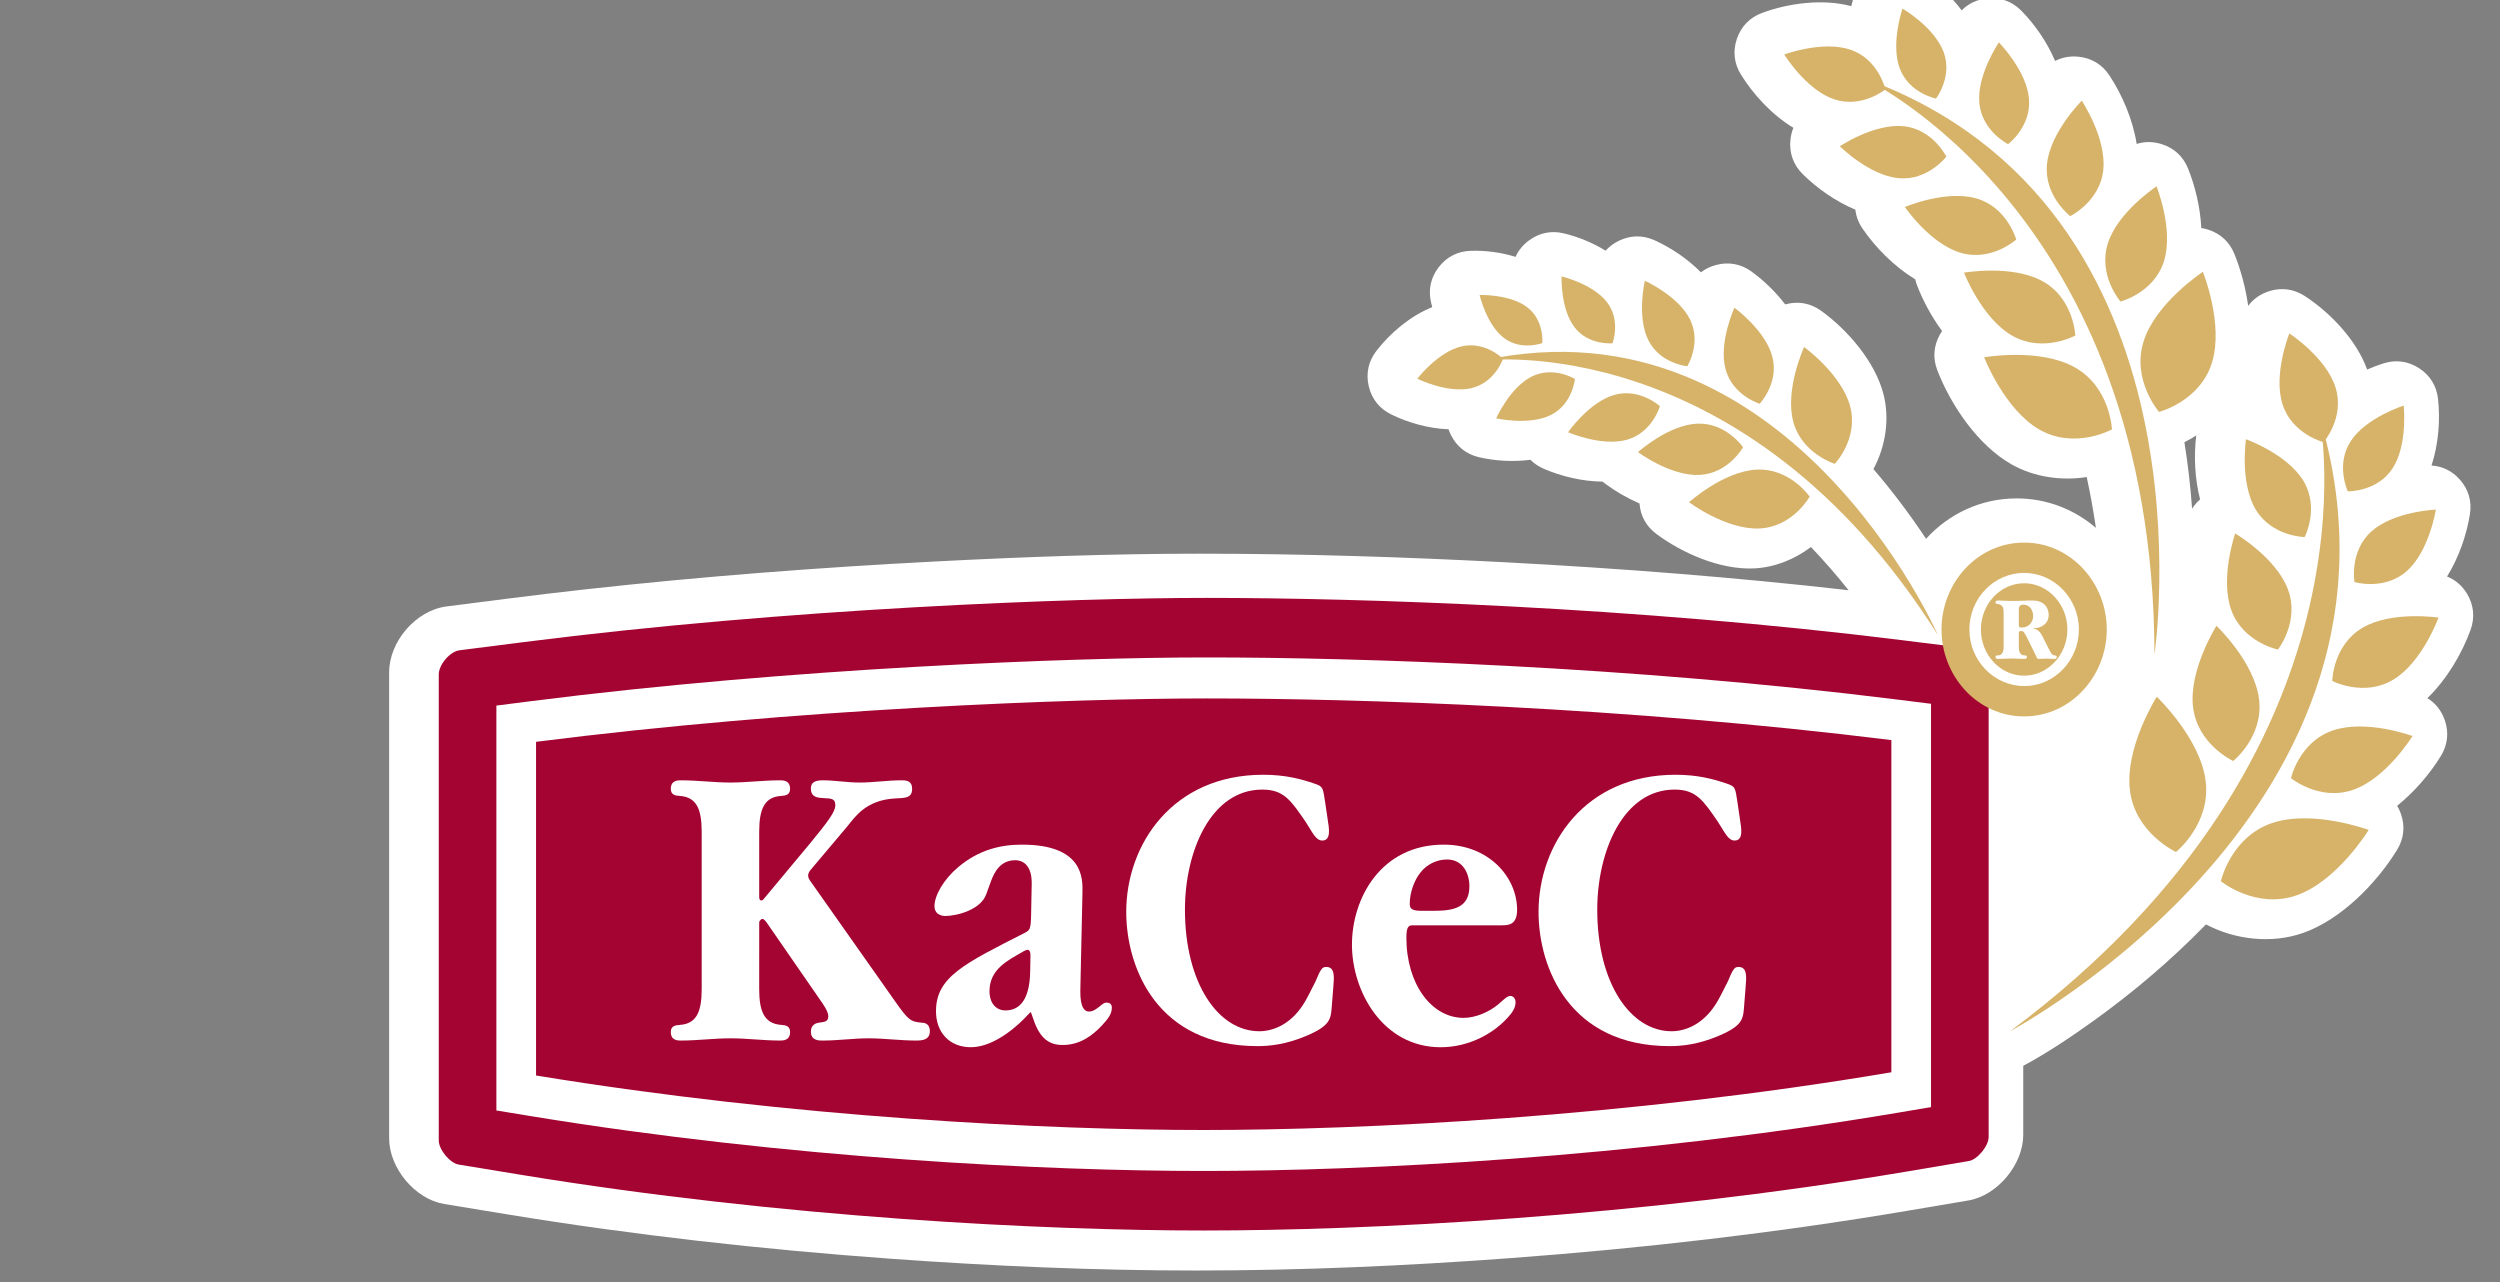 <?xml version="1.0" encoding="UTF-8" standalone="no"?>
<svg
   xmlns:dc="http://purl.org/dc/elements/1.1/"
   xmlns:cc="http://creativecommons.org/ns#"
   xmlns:rdf="http://www.w3.org/1999/02/22-rdf-syntax-ns#"
   xmlns:svg="http://www.w3.org/2000/svg"
   xmlns="http://www.w3.org/2000/svg"
   xmlns:sodipodi="http://sodipodi.sourceforge.net/DTD/sodipodi-0.dtd"
   xmlns:inkscape="http://www.inkscape.org/namespaces/inkscape"
   width="113.306mm"
   height="58.11mm"
   viewBox="0 0 113.306 58.11"
   version="1.1"
   id="svg10502"
   inkscape:version="1.0.2 (e86c870879, 2021-01-15, custom)"
   sodipodi:docname="logo.svg">
  <rect x="0" y="0" width="113.306" height="58.11" fill="#808080" stroke="none"/>
  <defs
     id="defs10496" />
  <sodipodi:namedview
     id="base"
     pagecolor="#ffffff"
     bordercolor="#666666"
     borderopacity="1.0"
     inkscape:pageopacity="0.0"
     inkscape:pageshadow="2"
     inkscape:zoom="2.1882726"
     inkscape:cx="220.34193"
     inkscape:cy="123.23445"
     inkscape:document-units="mm"
     inkscape:current-layer="Layer1017"
     inkscape:document-rotation="0"
     showgrid="false"
     inkscape:window-width="1920"
     inkscape:window-height="1001"
     inkscape:window-x="-9"
     inkscape:window-y="-9"
     inkscape:window-maximized="1"
     fit-margin-top="0.6" />
  <g
     inkscape:label="Слой 1"
     inkscape:groupmode="layer"
     id="layer1"
     transform="translate(-6.52,-70.231)">
    <rect
       style="fill:#a40431;stroke:#a40431;stroke-width:0.636"
       id="rect11254"
       width="130.012"
       height="71.466"
       x="24.813"
       y="153.479"
       ry="1.66" />
    <g
       id="Layer1017"
       transform="matrix(0.265,0,0,0.265,-121.162,28.642)">
      <rect
         style="fill:#423dff;fill-opacity:1;stroke-width:2.331"
         id="rect892"
         width="400.782"
         height="241.878"
         x="1338.291"
         y="-132.004"
         ry="4.871" />
      <path
         d="m 811.228,249.086 c 3.844,-4.218 9.299,-6.905 15.49,-6.905 5.215,0 9.911,1.912 13.561,5.042 -0.428,-2.921 -0.951,-5.822 -1.575,-8.697 -4.387,0.688 -9.026,-0.005 -12.849,-2.163 -5.701,-3.218 -10.365,-10.066 -12.694,-16.076 -0.805,-2.078 -0.653,-4.195 0.441,-6.136 0.116,-0.206 0.239,-0.403 0.369,-0.593 -1.799,-2.454 -3.253,-5.165 -4.25,-7.729 -0.145,-0.371 -0.259,-0.743 -0.343,-1.116 -3.59,-2.176 -6.804,-5.446 -9.001,-8.656 -0.698,-1.019 -1.112,-2.116 -1.237,-3.256 -3.409,-1.425 -6.633,-3.71 -9.036,-6.113 -1.577,-1.577 -2.292,-3.576 -2.074,-5.795 0.073,-0.745 0.244,-1.444 0.51,-2.093 -3.651,-2.199 -6.869,-5.703 -8.975,-9.114 -1.174,-1.898 -1.41,-4.007 -0.687,-6.119 0.723,-2.111 2.206,-3.634 4.298,-4.413 4.522,-1.685 10.462,-2.461 15.258,-1.158 0.195,-0.794 0.421,-1.563 0.674,-2.296 0.728,-2.107 2.211,-3.624 4.301,-4.4 2.09,-0.776 4.204,-0.593 6.13,0.529 2.811,1.638 5.689,4.066 7.783,6.881 1.172,-1.188 2.675,-1.888 4.42,-2.048 2.215,-0.202 4.204,0.522 5.769,2.102 2.272,2.293 4.423,5.361 5.785,8.607 1.208,-0.628 2.564,-0.878 4.013,-0.73 2.219,0.228 4.037,1.327 5.264,3.182 2.178,3.281 4.023,7.544 4.675,11.734 1.364,-0.432 2.808,-0.425 4.264,0.031 2.129,0.667 3.691,2.108 4.526,4.177 1.212,3.004 2.08,6.614 2.269,10.175 0.377,0.058 0.756,0.146 1.135,0.266 2.127,0.667 3.687,2.107 4.522,4.174 1.068,2.644 1.914,5.723 2.357,8.874 0.877,-1.185 2.09,-2.039 3.586,-2.512 2.126,-0.672 4.229,-0.386 6.097,0.83 4.36,2.837 8.876,7.56 10.659,12.574 0.941,-0.414 1.883,-0.768 2.803,-1.058 2.127,-0.671 4.231,-0.383 6.1,0.836 1.868,1.219 2.98,3.028 3.224,5.246 0.39,3.556 0.095,7.737 -1.116,11.388 1.884,0.122 3.539,0.94 4.836,2.395 1.486,1.668 2.086,3.711 1.736,5.914 -0.554,3.505 -1.881,7.418 -3.914,10.674 1.43,0.57 2.598,1.579 3.434,2.979 1.144,1.915 1.349,4.029 0.594,6.128 -1.454,4.045 -4.069,8.49 -7.397,11.7 1.4,0.852 2.417,2.129 2.981,3.759 0.73,2.107 0.501,4.218 -0.665,6.119 -1.838,2.998 -4.462,6.102 -7.481,8.528 0.261,0.436 0.48,0.909 0.655,1.416 0.729,2.106 0.499,4.215 -0.665,6.116 -3.529,5.759 -9.651,11.986 -16.134,14.234 -5.325,1.847 -11.534,1.174 -16.555,-1.48 -5.921,6.09 -12.463,11.644 -19.338,16.571 -3.721,2.666 -7.854,5.442 -11.911,7.616 v 11.804 c 0,5.043 -4.398,10.38 -9.391,11.224 l -10.562,1.786 c -22.414,3.791 -45.092,6.393 -67.76,8.075 -17.851,1.324 -35.857,2.12 -53.759,2.12 -17.338,0 -34.779,-0.758 -52.069,-2.005 -22.031,-1.589 -44.078,-4.041 -65.876,-7.623 l -10.62,-1.745 c -5.023,-0.825 -9.44,-6.159 -9.44,-11.229 v -79.691 c 0,-5.287 4.567,-10.616 9.837,-11.287 l 11.057,-1.409 c 4.176,-0.532 8.357,-1.028 12.54,-1.493 19.995,-2.22 40.104,-3.757 60.194,-4.795 14.921,-0.77 29.961,-1.321 44.904,-1.321 17.464,0 34.991,0.554 52.428,1.474 19.57,1.031 39.16,2.558 58.644,4.772 -2.04,-2.562 -4.186,-5.032 -6.439,-7.388 -2.816,2.143 -6.248,3.497 -9.739,3.66 -5.689,0.266 -12.193,-2.546 -16.695,-5.896 -1.731,-1.287 -2.722,-3.081 -2.882,-5.212 -2.138,-0.923 -4.147,-2.098 -5.851,-3.366 -0.16,-0.119 -0.313,-0.242 -0.46,-0.37 -3.477,-0.031 -7.097,-0.912 -10.062,-2.198 -0.887,-0.384 -1.652,-0.901 -2.285,-1.538 -2.958,0.39 -6.075,0.187 -8.757,-0.427 -2.173,-0.498 -3.841,-1.81 -4.836,-3.805 -0.162,-0.325 -0.299,-0.653 -0.41,-0.984 -3.42,-0.122 -6.978,-1.139 -9.836,-2.557 -1.995,-0.989 -3.311,-2.652 -3.815,-4.821 -0.504,-2.169 -0.056,-4.241 1.298,-6.009 2.335,-3.047 5.831,-6.02 9.563,-7.503 -0.076,-0.279 -0.145,-0.556 -0.208,-0.831 -0.496,-2.169 -0.043,-4.237 1.315,-6 1.358,-1.763 3.242,-2.729 5.466,-2.802 2.442,-0.081 5.157,0.246 7.674,1.035 0.478,-1.068 1.229,-2 2.233,-2.76 1.778,-1.347 3.857,-1.782 6.018,-1.263 2.378,0.568 4.91,1.575 7.158,2.965 0.602,-0.676 1.346,-1.237 2.22,-1.67 1.998,-0.989 4.12,-1.026 6.151,-0.11 2.754,1.242 5.634,3.149 7.927,5.481 0.746,-0.577 1.617,-1.001 2.598,-1.26 2.159,-0.57 4.249,-0.181 6.058,1.129 2.043,1.478 4.082,3.423 5.756,5.617 0.034,-0.009 0.067,-0.018 0.101,-0.027 2.154,-0.57 4.239,-0.184 6.047,1.118 4.545,3.272 9.197,8.688 10.642,14.181 1.119,4.255 0.409,8.986 -1.7,12.891 3.135,3.647 6.225,7.723 8.996,11.921 z m 16.621,37.193 v 34.709 c 5.841,-4.906 11.323,-10.215 16.293,-15.926 -3.468,-3.282 -5.9,-7.733 -6.48,-12.41 -0.395,-3.184 0.027,-6.688 0.958,-10.098 -3.082,2.158 -6.756,3.51 -10.771,3.725 z m 27.564,-53.711 c 0.606,3.767 1.04,7.572 1.314,11.385 0.377,-0.606 0.835,-1.14 1.37,-1.596 -0.923,-3.57 -1.079,-7.52 -0.661,-10.948 -0.653,0.425 -1.329,0.812 -2.023,1.159 z"
         style="fill:#ffffff;fill-rule:evenodd"
         id="path958" />
      <rect
         style="opacity:1;fill:#ffffff;stroke-width:2.646;fill-opacity:1"
         id="rect893"
         width="43.29"
         height="57.287"
         x="807.002"
         y="268.897"
         ry="6.275" />
      <g
         id="Layer1018"
         transform="translate(0,-6)">
        <path
           d="m 560.267,362.115 c -1.495,-0.247 -3.407,-2.56 -3.407,-4.124 v -79.691 c 0,-1.693 1.921,-3.941 3.547,-4.145 l 11.057,-1.409 c 45.268,-5.764 93.506,-7.55 116.729,-7.55 26.195,0 72.904,1.491 119.096,7.252 l 11.088,1.384 c 1.635,0.204 3.557,2.442 3.557,4.148 v 79.406 c 0,1.551 -1.912,3.875 -3.391,4.125 l -10.562,1.786 c -46.461,7.853 -92.346,10.094 -120.319,10.094 -26.887,0 -71.656,-2.123 -116.777,-9.532 z"
           style="fill:#a40431;fill-rule:evenodd"
           id="path960" />
      </g>
      <g
         id="Layer1019"
         transform="translate(0,-6)">
        <path
           d="m 807.016,357.2 c -46.087,7.791 -91.605,10.014 -119.352,10.014 -26.673,0 -71.08,-2.108 -115.838,-9.459 l -8.985,-1.475 v -76.211 l 9.355,-1.19 c 44.984,-5.726 92.921,-7.502 115.998,-7.502 26.037,0 72.465,1.477 118.38,7.208 l 9.381,1.169 v 75.933 z"
           style="fill:#a40431;fill-rule:evenodd"
           id="path963" />
      </g>
      <g
         id="Layer1020"
         transform="translate(0,-6)">
        <path
           d="m 687.664,363.208 c -26.532,0 -70.708,-2.095 -115.231,-9.407 l -5.718,-0.94 v -69.246 l 5.955,-0.76 c 44.801,-5.706 92.541,-7.475 115.524,-7.475 25.936,0 72.181,1.475 117.915,7.181 l 5.97,0.745 v 68.979 l -5.687,0.962 c -45.846,7.749 -91.127,9.962 -118.728,9.962 z"
           style="fill:#ffffff;fill-rule:evenodd"
           id="path966" />
      </g>
      <g
         id="Layer1021"
         transform="translate(0,-6)">
        <path
           d="m 805.295,289.518 v 56.811 c -45.396,7.68 -90.285,9.872 -117.631,9.872 -26.287,0 -70.081,-2.081 -114.166,-9.323 v -57.068 c 44.466,-5.661 91.878,-7.42 114.695,-7.42 25.756,0 71.698,1.46 117.102,7.128 z"
           style="fill:#a40431;fill-rule:evenodd"
           id="path969" />
      </g>
      <path
         d="m 878.503,228.124 c 0,0 11.791,57.07 -52.905,105.186 0,0 72.807,-38.762 52.905,-105.186 z"
         style="fill:#d7b369;fill-rule:evenodd"
         id="path972" />
      <path
         d="m 859.049,290.515 c -0.908,-7.334 -8.364,-14.42 -8.364,-14.42 0,0 -5.501,8.691 -4.591,16.026 0.909,7.333 7.884,10.532 7.884,10.532 0,0 5.98,-4.805 5.071,-12.138 z"
         style="fill:#d7b369;fill-rule:evenodd"
         id="path974" />
      <path
         d="m 868.181,276.524 c -0.792,-6.388 -7.285,-12.558 -7.285,-12.558 0,0 -4.788,7.569 -3.998,13.957 0.793,6.386 6.866,9.172 6.866,9.172 0,0 5.21,-4.185 4.418,-10.571 z"
         style="fill:#d7b369;fill-rule:evenodd"
         id="path976" />
      <path
         d="m 871.414,268.03 c 0,0 3.739,-4.775 1.718,-10.255 -2.02,-5.481 -9.034,-9.592 -9.034,-9.592 0,0 -2.667,7.68 -0.647,13.16 2.021,5.48 7.963,6.687 7.963,6.687 z"
         style="fill:#d7b369;fill-rule:evenodd"
         id="path978" />
      <path
         d="m 875.984,248.792 c 0,0 2.567,-4.969 -0.204,-9.589 -2.773,-4.62 -9.833,-7.141 -9.833,-7.141 0,0 -1.101,7.417 1.672,12.036 2.772,4.621 8.365,4.694 8.365,4.694 z"
         style="fill:#d7b369;fill-rule:evenodd"
         id="path980" />
      <path
         d="m 883.357,240.972 c 0,0 5.016,0.121 7.656,-3.927 2.64,-4.048 1.905,-10.736 1.905,-10.736 0,0 -6.417,2.025 -9.056,6.073 -2.64,4.05 -0.505,8.591 -0.505,8.591 z"
         style="fill:#d7b369;fill-rule:evenodd"
         id="path982" />
      <path
         d="m 879.226,232.569 c 0,0 3.654,-4.232 2.034,-9.372 -1.618,-5.138 -7.897,-9.235 -7.897,-9.235 0,0 -2.798,6.957 -1.178,12.095 1.617,5.14 7.041,6.513 7.041,6.513 z"
         style="fill:#d7b369;fill-rule:evenodd"
         id="path984" />
      <path
         d="m 887.422,247.805 c -3.841,3.422 -2.916,8.683 -2.916,8.683 0,0 5.117,1.526 8.961,-1.895 3.841,-3.422 4.952,-10.496 4.952,-10.496 0,0 -7.156,0.287 -10.998,3.709 z"
         style="fill:#d7b369;fill-rule:evenodd"
         id="path986" />
      <path
         d="m 885.815,264.343 c -5.017,2.992 -5.114,9.055 -5.114,9.055 0,0 5.38,2.799 10.397,-0.193 5.017,-2.99 7.772,-10.639 7.772,-10.639 0,0 -8.04,-1.215 -13.056,1.776 z"
         style="fill:#d7b369;fill-rule:evenodd"
         id="path988" />
      <path
         d="m 861.649,307.649 c 0,0 5.948,4.845 12.931,2.425 6.981,-2.423 12.354,-11.194 12.354,-11.194 0,0 -9.649,-3.563 -16.631,-1.141 -6.982,2.421 -8.653,9.91 -8.653,9.91 z"
         style="fill:#d7b369;fill-rule:evenodd"
         id="path990" />
      <path
         d="m 873.64,290.029 c 0,0 4.892,3.983 10.63,1.992 5.74,-1.99 10.156,-9.202 10.156,-9.202 0,0 -7.931,-2.929 -13.673,-0.937 -5.739,1.989 -7.113,8.146 -7.113,8.146 z"
         style="fill:#d7b369;fill-rule:evenodd"
         id="path992" />
      <path
         d="m 800.522,170.287 c 0,0 49.611,22.97 49.77,98.609 0,0 11.421,-76.532 -49.77,-98.609 z"
         style="fill:#d7b369;fill-rule:evenodd"
         id="path994" />
      <path
         d="m 836.702,219.784 c -6.037,-3.408 -15.541,-1.743 -15.541,-1.743 0,0 3.482,8.999 9.519,12.407 6.037,3.408 12.342,-0.064 12.342,-0.064 0,0 -0.284,-7.191 -6.32,-10.6 z"
         style="fill:#d7b369;fill-rule:evenodd"
         id="path996" />
      <path
         d="m 831.251,205.09 c -5.258,-2.969 -13.535,-1.519 -13.535,-1.519 0,0 3.033,7.837 8.29,10.806 5.258,2.968 10.75,-0.056 10.75,-0.056 0,0 -0.247,-6.264 -5.504,-9.232 z"
         style="fill:#d7b369;fill-rule:evenodd"
         id="path998" />
      <path
         d="m 826.652,197.909 c 0,0 -1.513,-5.484 -6.772,-7.021 -5.261,-1.535 -12.275,1.457 -12.275,1.457 0,0 4.301,6.298 9.561,7.834 5.261,1.536 9.487,-2.271 9.487,-2.271 z"
         style="fill:#d7b369;fill-rule:evenodd"
         id="path1000" />
      <path
         d="m 814.698,183.725 c 0,0 -2.313,-4.71 -7.344,-5.2 -5.029,-0.488 -10.873,3.427 -10.873,3.427 0,0 4.978,4.97 10.008,5.459 5.03,0.489 8.208,-3.686 8.208,-3.686 z"
         style="fill:#d7b369;fill-rule:evenodd"
         id="path1002" />
      <path
         d="m 812.919,173.801 c 0,0 2.892,-3.715 1.313,-7.966 -1.579,-4.25 -7.033,-7.429 -7.033,-7.429 0,0 -2.055,5.969 -0.476,10.218 1.579,4.25 6.195,5.177 6.195,5.177 z"
         style="fill:#d7b369;fill-rule:evenodd"
         id="path1004" />
      <path
         d="m 804.277,172.224 c 0,0 -1.15,-5.118 -5.929,-6.766 -4.777,-1.647 -11.372,0.799 -11.372,0.799 0,0 3.684,5.994 8.461,7.641 4.778,1.649 8.84,-1.673 8.84,-1.673 z"
         style="fill:#d7b369;fill-rule:evenodd"
         id="path1006" />
      <path
         d="m 820.34,174.55 c 0.436,4.807 4.919,7.045 4.919,7.045 0,0 4.008,-3.007 3.573,-7.814 -0.434,-4.808 -5.149,-9.594 -5.149,-9.594 0,0 -3.777,5.555 -3.343,10.362 z"
         style="fill:#d7b369;fill-rule:evenodd"
         id="path1008" />
      <path
         d="m 831.912,184.995 c -0.546,5.452 3.973,8.91 3.973,8.91 0,0 5.114,-2.493 5.659,-7.946 0.546,-5.453 -3.683,-11.799 -3.683,-11.799 0,0 -5.403,5.383 -5.948,10.835 z"
         style="fill:#d7b369;fill-rule:evenodd"
         id="path1010" />
      <path
         d="m 851.071,227.389 c 0,0 6.974,-1.779 9.048,-8.395 2.071,-6.617 -1.544,-15.564 -1.544,-15.564 0,0 -8.071,5.286 -10.144,11.902 -2.072,6.616 2.64,12.056 2.64,12.056 z"
         style="fill:#d7b369;fill-rule:evenodd"
         id="path1012" />
      <path
         d="m 844.48,208.512 c 0,0 5.733,-1.464 7.437,-6.903 1.703,-5.438 -1.269,-12.794 -1.269,-12.794 0,0 -6.636,4.346 -8.339,9.786 -1.704,5.438 2.171,9.911 2.171,9.911 z"
         style="fill:#d7b369;fill-rule:evenodd"
         id="path1014" />
      <path
         d="m 735.415,218.592 c 0,0 44.621,-5.698 77.825,46.941 0,0 -25.524,-58.328 -77.825,-46.941 z"
         style="fill:#d7b369;fill-rule:evenodd"
         id="path1016" />
      <path
         d="m 782.283,237.255 c -5.699,0.266 -11.594,5.585 -11.594,5.585 0,0 6.365,4.748 12.063,4.482 5.698,-0.266 8.573,-5.445 8.573,-5.445 0,0 -3.344,-4.886 -9.042,-4.622 z"
         style="fill:#d7b369;fill-rule:evenodd"
         id="path1018" />
      <path
         d="m 772.056,229.401 c -4.964,0.23 -10.096,4.863 -10.096,4.863 0,0 5.542,4.134 10.504,3.903 4.962,-0.233 7.466,-4.742 7.466,-4.742 0,0 -2.912,-4.257 -7.873,-4.024 z"
         style="fill:#d7b369;fill-rule:evenodd"
         id="path1020" />
      <path
         d="m 765.708,226.408 c 0,0 -3.453,-3.16 -7.791,-1.93 -4.338,1.231 -7.917,6.386 -7.917,6.386 0,0 5.754,2.507 10.091,1.277 4.339,-1.232 5.618,-5.733 5.618,-5.733 z"
         style="fill:#d7b369;fill-rule:evenodd"
         id="path1022" />
      <path
         d="m 751.173,221.753 c 0,0 -3.672,-2.269 -7.393,-0.411 -3.719,1.861 -6.078,7.145 -6.078,7.145 0,0 5.643,1.286 9.362,-0.575 3.719,-1.859 4.108,-6.16 4.108,-6.16 z"
         style="fill:#d7b369;fill-rule:evenodd"
         id="path1024" />
      <path
         d="m 745.591,215.616 c 0,0 0.39,-3.854 -2.57,-6.125 -2.959,-2.271 -8.15,-2.101 -8.15,-2.101 0,0 1.178,5.059 4.137,7.33 2.962,2.271 6.583,0.896 6.583,0.896 z"
         style="fill:#d7b369;fill-rule:evenodd"
         id="path1026" />
      <path
         d="m 738.879,218.299 c 0,0 -3.04,-3.064 -7.093,-2.121 -4.049,0.942 -7.574,5.531 -7.574,5.531 0,0 5.19,2.566 9.239,1.623 4.052,-0.942 5.428,-5.034 5.428,-5.034 z"
         style="fill:#d7b369;fill-rule:evenodd"
         id="path1028" />
      <path
         d="m 751.09,212.892 c 2.407,3.16 6.511,2.758 6.511,2.758 0,0 1.477,-3.849 -0.93,-7.009 -2.406,-3.16 -7.784,-4.432 -7.784,-4.432 0,0 -0.203,5.525 2.203,8.683 z"
         style="fill:#d7b369;fill-rule:evenodd"
         id="path1030" />
      <path
         d="m 763.724,215.107 c 2.005,4.039 6.667,4.472 6.667,4.472 0,0 2.472,-3.974 0.467,-8.013 -2.006,-4.039 -7.728,-6.611 -7.728,-6.611 0,0 -1.411,6.114 0.595,10.152 z"
         style="fill:#d7b369;fill-rule:evenodd"
         id="path1032" />
      <path
         d="m 795.622,236.268 c 0,0 4.082,-4.291 2.633,-9.808 -1.452,-5.517 -7.885,-10.17 -7.885,-10.17 0,0 -3.312,7.214 -1.861,12.731 1.45,5.517 7.114,7.247 7.114,7.247 z"
         style="fill:#d7b369;fill-rule:evenodd"
         id="path1034" />
      <path
         d="m 782.771,225.997 c 0,0 3.355,-3.529 2.163,-8.063 -1.192,-4.536 -6.482,-8.361 -6.482,-8.361 0,0 -2.723,5.932 -1.529,10.468 1.192,4.535 5.848,5.957 5.848,5.957 z"
         style="fill:#d7b369;fill-rule:evenodd"
         id="path1036" />
      <g
         id="Layer1022"
         transform="translate(0,-6)">
        <g
           id="Layer1023">
          <path
             d="m 611.666,320.81 c 0,-0.316 0.054,-0.316 0.158,-0.448 l 0.156,-0.187 c 0.051,-0.062 0.262,-0.062 0.314,-0.062 0.157,0 0.469,0.382 0.576,0.506 l 9.623,13.924 c 0.732,1.082 0.992,1.717 0.992,2.227 0,1.016 -0.888,0.949 -1.62,1.078 -0.365,0.066 -1.359,0.254 -1.359,1.526 0,1.592 1.464,1.529 1.988,1.529 2.72,0 5.281,-0.382 7.897,-0.382 2.667,0 5.387,0.382 8.106,0.382 0.941,0 2.353,-0.065 2.353,-1.592 0,-1.399 -1.045,-1.464 -1.412,-1.464 -1.883,-0.19 -2.247,-0.379 -4.602,-3.749 l -14.382,-20.41 c -0.209,-0.319 -0.42,-0.572 -0.42,-1.02 0,-0.315 0.21,-0.697 0.366,-0.888 l 6.328,-7.503 c 1.308,-1.592 3.139,-4.449 8.002,-4.769 1.675,-0.124 3.086,0.062 3.086,-1.65 0,-1.402 -0.994,-1.464 -1.831,-1.464 -2.405,0 -4.758,0.382 -7.164,0.382 -2.094,0 -4.238,-0.382 -6.329,-0.382 -1.57,0 -1.988,0.572 -1.988,1.402 0,1.522 1.15,1.589 2.249,1.65 1.099,0.062 1.934,0 1.934,1.207 0,1.082 -1.15,2.671 -4.394,6.612 l -7.898,9.476 c -0.26,0.319 -0.732,0.319 -0.732,-0.382 v -11.128 c 0,-3.941 0.89,-5.977 3.768,-6.168 0.574,-0.062 1.515,-0.062 1.515,-1.206 0,-1.464 -1.202,-1.464 -1.726,-1.464 -2.825,0 -5.649,0.382 -8.473,0.382 -2.825,0 -5.649,-0.382 -8.474,-0.382 -0.523,0 -1.726,0 -1.726,1.464 0,1.144 0.941,1.144 1.517,1.206 2.876,0.191 3.766,2.227 3.766,6.168 v 26.831 c 0,3.944 -0.89,5.977 -3.766,6.167 -0.576,0.066 -1.517,0.066 -1.517,1.21 0,1.464 1.203,1.464 1.726,1.464 2.825,0 5.648,-0.382 8.474,-0.382 2.824,0 5.647,0.382 8.473,0.382 0.524,0 1.726,0 1.726,-1.464 0,-1.145 -0.942,-1.145 -1.464,-1.21 -3.087,-0.19 -3.819,-2.542 -3.819,-6.167 z"
             style="fill:#ffffff;fill-rule:evenodd"
             id="path1038" />
        </g>
        <g
           id="Layer1024">
          <path
             d="m 666.951,315.534 c 0.053,-2.417 0.104,-8.138 -10.356,-8.138 -3.555,0 -7.323,0.826 -10.932,3.878 -2.405,2.033 -4.025,4.766 -4.025,6.673 0,1.208 0.993,1.652 1.831,1.652 2.04,0 6.066,-1.079 7.009,-3.684 l 0.837,-2.29 c 0.523,-1.401 1.516,-3.562 4.132,-3.562 0.469,0 2.876,0.066 2.823,4.006 l -0.105,5.404 c -0.051,2.352 -0.209,2.546 -1.045,2.99 -10.356,5.276 -15.221,7.561 -15.221,13.413 0,3.688 2.355,6.168 5.963,6.168 4.341,0 8.578,-4.327 9.258,-5.023 0.262,-0.253 0.47,-0.509 0.783,-0.826 0.052,-0.066 0.157,-0.128 0.21,-0.128 0.051,0 0.104,0.253 0.314,0.826 1.045,3.243 2.458,4.769 5.125,4.769 3.033,0 5.125,-1.655 6.695,-3.307 1.202,-1.269 1.726,-2.098 1.726,-3.052 0,-0.763 -0.47,-0.888 -0.994,-0.888 -0.261,0 -0.523,0.187 -1.15,0.697 -0.576,0.448 -1.099,0.83 -1.779,0.83 -0.681,0 -1.516,-0.576 -1.465,-3.626 z m -8.942,13.48 v 0 c -0.054,3.94 -1.204,6.736 -4.238,6.736 -1.517,0 -2.72,-1.145 -2.72,-3.303 0,-3.754 3.19,-5.279 5.492,-6.615 0.628,-0.382 0.89,-0.447 1.046,-0.447 0.262,0 0.47,0.319 0.47,0.891 z"
             style="fill:#ffffff;fill-rule:evenodd"
             id="path1041" />
        </g>
        <g
           id="Layer1025">
          <path
             d="m 708.485,300.334 c -0.417,-2.733 -0.365,-2.857 -1.829,-3.368 -2.249,-0.763 -4.917,-1.522 -8.786,-1.522 -15.482,0 -23.433,11.887 -23.433,23.459 0,9.535 5.282,22.952 22.437,22.952 1.988,0 4.865,-0.253 8.422,-1.779 4.34,-1.846 4.131,-2.986 4.34,-5.595 l 0.209,-2.609 c 0.158,-1.846 0.316,-3.558 -1.202,-3.558 -0.418,0 -0.627,0.124 -0.889,0.506 -0.314,0.447 -0.523,1.019 -0.942,1.973 -0.939,1.842 -1.515,3.049 -2.144,4.006 -2.195,3.368 -5.125,4.513 -7.478,4.513 -7.009,0 -12.712,-8.204 -12.712,-20.792 0,-9.916 4.393,-20.539 13.233,-20.539 3.713,0 4.918,1.908 7.374,5.467 1.15,1.721 1.726,3.247 2.878,3.247 1.568,0 1.15,-2.165 0.941,-3.5 z"
             style="fill:#ffffff;fill-rule:evenodd"
             id="path1044" />
        </g>
        <g
           id="Layer1026">
          <path
             d="m 738.722,321.192 c 1.256,0 2.563,-0.191 2.563,-2.671 0,-5.533 -4.813,-11.125 -12.552,-11.125 -10.723,0 -15.691,9.154 -15.691,17.102 0,8.012 5.282,17.549 15.167,17.549 4.811,0 9.31,-2.352 11.978,-5.657 0.312,-0.382 0.836,-1.145 0.836,-2.037 0,-0.825 -0.575,-1.078 -0.888,-1.078 -0.575,0 -1.203,0.701 -2.093,1.46 -1.57,1.274 -3.817,2.29 -5.909,2.29 -5.44,0 -9.782,-5.72 -9.782,-13.733 0,-2.165 0.525,-2.098 1.308,-2.098 z m -13.858,-2.48 v 0 c -1.778,0 -1.936,-0.506 -1.936,-1.274 0,-1.904 0.838,-4.069 1.831,-5.276 1.099,-1.397 2.773,-2.226 4.55,-2.226 2.721,0 3.819,2.417 3.819,4.578 0,3.559 -2.511,4.198 -6.016,4.198 z"
             style="fill:#ffffff;fill-rule:evenodd"
             id="path1047" />
        </g>
        <g
           id="Layer1027">
          <path
             d="m 779.003,300.334 c -0.418,-2.733 -0.364,-2.857 -1.831,-3.368 -2.249,-0.763 -4.916,-1.522 -8.786,-1.522 -15.482,0 -23.433,11.887 -23.433,23.459 0,9.535 5.284,22.952 22.439,22.952 1.988,0 4.863,-0.253 8.42,-1.779 4.342,-1.846 4.131,-2.986 4.342,-5.595 l 0.207,-2.609 c 0.158,-1.846 0.316,-3.558 -1.202,-3.558 -0.418,0 -0.627,0.124 -0.889,0.506 -0.314,0.447 -0.522,1.019 -0.94,1.973 -0.941,1.842 -1.517,3.049 -2.145,4.006 -2.196,3.368 -5.126,4.513 -7.479,4.513 -7.009,0 -12.712,-8.204 -12.712,-20.792 0,-9.916 4.395,-20.539 13.233,-20.539 3.713,0 4.918,1.908 7.376,5.467 1.15,1.721 1.726,3.247 2.876,3.247 1.57,0 1.15,-2.165 0.941,-3.5 z"
             style="fill:#ffffff;fill-rule:evenodd"
             id="path1050" />
        </g>
      </g>
      <g
         id="Layer1028"
         transform="translate(0,-6)">
        <path
           d="m 813.871,270.6 c 0,-7.989 6.145,-14.863 14.133,-14.863 8.002,0 14.132,6.916 14.132,14.863 0,7.947 -6.13,14.864 -14.132,14.864 -7.988,0 -14.133,-6.879 -14.133,-14.864 z"
           style="fill:#d7b369;fill-rule:evenodd"
           id="path1054" />
      </g>
      <g
         id="Layer1029"
         transform="translate(0,-6)">
        <g
           id="Layer1030">
          <path
             d="m 828.004,278.501 c -4.063,0 -7.395,-3.548 -7.395,-7.902 0,-4.357 3.333,-7.905 7.395,-7.905 4.064,0 7.395,3.576 7.395,7.905 0,4.33 -3.332,7.902 -7.395,7.902 z"
             style="fill:#d7b369;fill-rule:evenodd"
             id="path1057" />
        </g>
        <g
           id="Layer1031">
          <path
             d="m 828.004,280.274 c 5.15,0.027 9.364,-4.378 9.364,-9.675 0,-5.296 -4.214,-9.678 -9.364,-9.678 -5.149,0 -9.365,4.333 -9.365,9.678 0,5.345 4.216,9.65 9.365,9.675 z m 0,-1.773 v 0 c -4.063,0 -7.395,-3.548 -7.395,-7.902 0,-4.357 3.333,-7.905 7.395,-7.905 4.064,0 7.395,3.576 7.395,7.905 0,4.33 -3.332,7.902 -7.395,7.902 z m -3.508,-4.849 v 0 c 0,1.196 -0.606,1.38 -0.986,1.38 -0.101,0 -0.404,-0.024 -0.404,0.26 0,0.316 0.303,0.34 0.454,0.34 0.732,0 1.49,-0.077 2.247,-0.077 0.757,0 1.489,0.077 2.22,0.077 0.153,0 0.455,-0.024 0.455,-0.34 0,-0.284 -0.302,-0.26 -0.405,-0.26 -0.378,0 -0.983,-0.184 -0.983,-1.38 v -2.453 c 0,-0.132 0.101,-0.339 0.227,-0.339 h 0.126 c 0.404,0 0.531,0.08 1.085,1.2 l 1.59,3.232 c 0.076,0.184 0.101,0.34 0.429,0.34 0.38,0 0.48,-0.051 1.415,-0.051 0.405,0 0.782,0.051 1.187,0.051 0.125,0 0.378,0.028 0.428,-0.312 0,-0.028 0,-0.076 0,-0.104 -0.026,-0.08 -0.101,-0.156 -0.328,-0.184 -0.303,-0.024 -0.504,-0.052 -0.959,-0.965 l -1.186,-2.348 c -0.304,-0.596 -0.708,-1.172 -1.54,-1.277 v -0.052 c 1.389,0 2.626,-0.783 2.626,-2.271 0,-0.936 -0.48,-2.477 -2.803,-2.477 -0.428,0 -0.832,0 -1.262,0.028 -0.782,0.024 -1.538,0.052 -2.322,0.052 -0.757,0 -1.515,-0.081 -2.247,-0.081 -0.151,0 -0.454,0.028 -0.454,0.34 0,0.156 0.101,0.236 0.404,0.26 0.732,0.108 0.986,0.549 0.986,1.384 z m 2.6,-6.521 v 0 c 0,-0.26 0.05,-0.78 0.807,-0.78 0.909,0 1.641,0.78 1.641,1.952 0,1.097 -0.835,1.957 -1.844,1.957 h -0.201 c -0.43,0 -0.404,-0.233 -0.404,-0.549 z"
             style="fill:#ffffff;fill-rule:evenodd"
             id="path1060" />
        </g>
      </g>
    </g>
  </g>
</svg>
